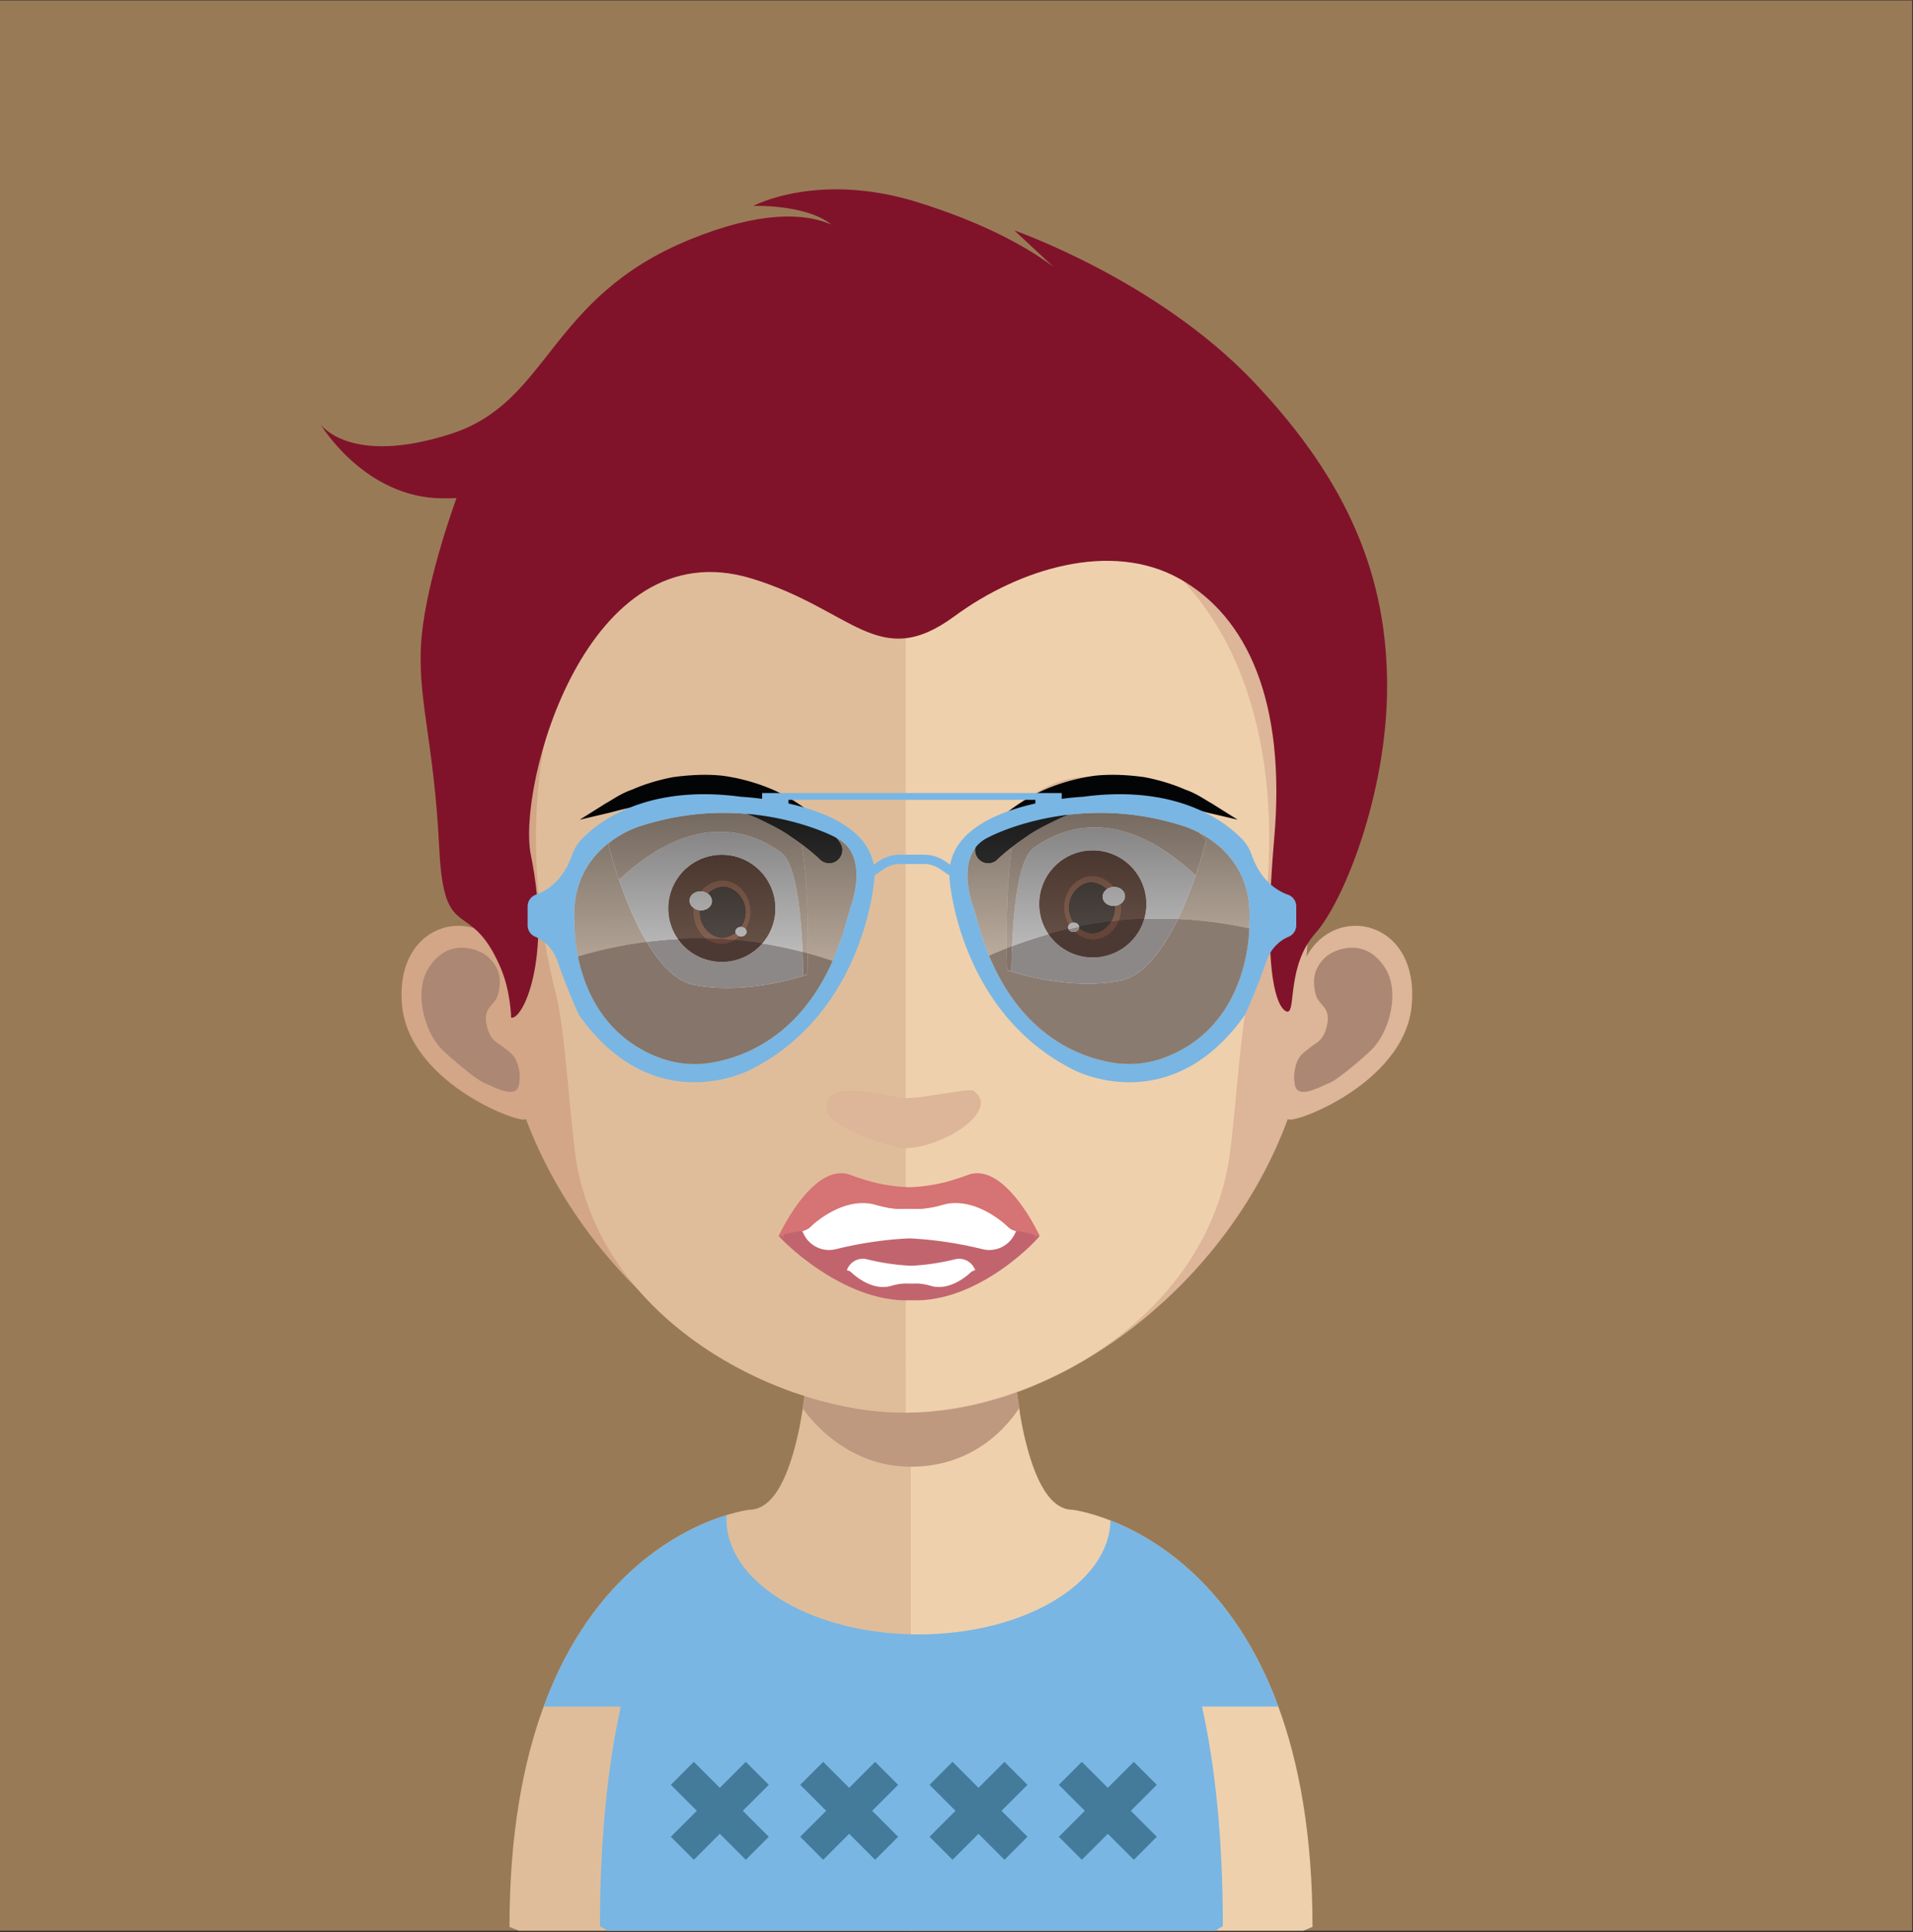 <svg viewBox="0 0 297 300" xmlns="http://www.w3.org/2000/svg" fill-rule="evenodd" clip-rule="evenodd" stroke-linejoin="round" stroke-miterlimit="1.414"><rect x="0" y="0" width="297" height="300" fill="#333333" stroke="none"/><path fill="#997a57" fill-rule="nonzero" d="M0 .07h296.866v299.705H0z"/><path d="M141.312 187.505v112.27H80.584c-.989-.394-1.482-.594-1.482-.594 0-14.331 2.102-25.505 5.305-34.219 7.73-21.03 21.882-27.709 28.396-29.723 2.138-.661 3.455-.82 3.455-.82.231 0 .446-.021.667-.056 1.911-.308 3.464-1.969 4.71-4.619.928-1.968 1.701-4.479 2.332-7.386.251-1.132.446-2.275.646-3.51.297-2.077.589-4.25.841-6.525.097-1.384.245-2.717.394-4.152.538-6.868.692-14.388.692-21.507 0 0 8.155.841 14.772.841z" fill="#e0bd9a" fill-rule="nonzero"/><path d="M203.772 299.181s-.543.2-1.435.594h-61.025v-112.27h.149c6.571 0 14.828-.841 14.828-.841 0 7.068.143 14.485.687 21.358.149 1.338.297 2.717.395 4.055.251 2.373.548 4.597.891 6.673v.046c.098.943.292 1.784.446 2.671.6 2.921 1.328 5.489 2.204 7.549 1.092 2.563 2.419 4.352 4.029 5.06.512.23 1.056.343 1.625.343 0 0 2.337.282 5.838 1.656 7.15 2.798 19.159 10.143 26.058 28.887 3.204 8.714 5.31 19.888 5.31 34.219z" fill="#efd0ad" fill-rule="nonzero"/><path d="M158.262 218.54v.05c-1.532 2.357-6.671 9.134-16.85 9.134h-.099c-9.635-.049-15.268-7.023-16.701-9.086.296-2.062.593-4.223.84-6.482.099-1.327.247-2.702.395-4.126a67.82 67.82 0 0 0 15.269 2.014h.197a65.505 65.505 0 0 0 15.665-2.161c.148 1.326.296 2.701.395 4.027.247 2.357.544 4.568.889 6.63z" fill="#be987f" fill-rule="nonzero"/><path d="M186.612 264.962c2.004 9.042 3.239 20.241 3.239 34.111 0 0-.379.184-1.143.702H94.289c-.758-.518-1.142-.702-1.142-.702 0-13.844 1.235-25.033 3.234-34.111H84.407c7.73-21.03 21.882-27.709 28.396-29.723-.015.205-.02.415-.02.625 0 9.626 12.645 17.473 28.529 17.878.436.016.871.021 1.307.021 16.325 0 29.6-7.899 29.785-17.688 7.15 2.798 19.159 10.143 26.058 28.887h-11.85z" fill="#79b6e3" fill-rule="nonzero"/><path d="M140.622 59.561c-64.337 0-64.683 53.779-61.817 88.993-4.398-8.349-17.492-5.796-16.405 7.367 1.038 12.671 19.745 19.129 19.222 17.73 9.743 26.043 35.528 45.675 59 45.675h.494V59.561h-.494z" fill="#d2a686" fill-rule="nonzero"/><path d="M140.967 59.561c64.337 0 64.682 53.779 61.866 88.993 4.398-8.349 17.443-5.796 16.356 7.367-.988 12.671-19.733 19.134-19.222 17.73-9.49 26.043-35.528 45.675-59 45.675h-.345l-.149-159.765h.494z" fill="#ddb598" fill-rule="nonzero"/><path d="M140.116 74.737c-21.149 0-36.665 6.139-46.005 18.221-13.094 16.944-12.6 42.777-7.807 61.342 1.483 5.698 2.273 20.971 3.261 26.571 4.596 25.096 32.317 38.455 50.551 38.455h.494V74.737h-.494z" fill="#e0bd9a" fill-rule="nonzero"/><path d="M186.07 93.007c-9.29-12.033-24.608-18.172-45.46-18.27v144.589c20.852-.245 45.806-14.881 50.056-38.455 1.037-5.6 1.778-20.873 3.261-26.571 4.842-18.515 5.336-44.3-7.857-61.293z" fill="#efd0ad" fill-rule="nonzero"/><path d="M126.123 71.431l-.267.267.044.089c.089-.133.134-.267.223-.356z" fill="#432e1b" fill-rule="nonzero"/><path d="M94.456 131.17s4.908 20.136 13.335 21.78c8.427 1.642 17.547-1.624 17.547-1.624s.872-23.663-3.443-26.755c-4.311-3.106-14.25-7.593-27.439 6.599zm92.811-.685s-4.908 20.136-13.335 21.78c-8.426 1.642-17.546-1.624-17.546-1.624s-.872-23.663 3.443-26.756c4.311-3.105 14.25-7.592 27.438 6.6z" fill="#fff" fill-rule="nonzero"/><path d="M66.502 150.371c3.162-5.108 8.103-2.897 9.289-1.768 1.285 1.228 2.322 2.8 1.532 5.796-.445 1.719-2.224 1.866-1.828 4.42.494 2.897 1.828 3.045 2.618 3.732.742.639 1.68 1.13 2.125 2.358a6.197 6.197 0 0 1 .297 3.634c-.495 2.063-3.509.393-5.534-.491-1.335-.638-5.584-4.224-6.671-5.402-2.669-3.045-3.953-8.939-1.828-12.279zm148.585 0c-3.162-5.108-8.054-2.897-9.289-1.768-1.285 1.228-2.273 2.8-1.532 5.796.445 1.719 2.224 1.866 1.828 4.42-.494 2.897-1.828 3.045-2.569 3.732-.742.639-1.73 1.13-2.174 2.358-.445 1.228-.544 2.505-.297 3.634.494 2.063 3.509.393 5.534-.491 1.384-.638 5.584-4.224 6.671-5.402 2.718-3.045 3.953-8.939 1.828-12.279z" fill="#ac8774" fill-rule="nonzero"/><path d="M137.235 193.695c-.101-.022-.202-.041-.303-.065.099.023.186.041.303.065zm-.785-.175c-.093-.024-.178-.051-.27-.076l-.01.004s.105.029.28.072z" fill="#bc917b" fill-rule="nonzero"/><path d="M128.269 172.154c-.245-4.997 9.178-1.826 12.284-1.67 2.455.126 9.923-1.574 10.564-1.136 4.394 2.962-4.654 8.928-10.72 8.928-1.616 0-11.981-3.109-12.128-6.122z" fill="#ddb598" fill-rule="nonzero"/><path d="M137.41 190.762l-.311-.066.311.066zm-.806-.18c-.095-.025-.182-.052-.277-.078l-.01.005s.107.029.287.073z" fill="#ba907b" fill-rule="nonzero"/><path d="M125.349 151.264s-.193.056-.626.236c-.108-7.257-.779-17.227-3.473-19.137-4.007-2.933-13.052-7.061-25.138 4.23-1.099-3.12-1.65-5.485-1.65-5.485 13.213-14.22 23.161-9.74 27.44-6.632 4.319 3.104 3.447 26.788 3.447 26.788z" fill="#d6b496" fill-rule="nonzero"/><path d="M120.36 141.01a8.294 8.294 0 1 1-16.587 0 8.294 8.294 0 0 1 16.587 0z" fill="#482315" fill-rule="nonzero"/><path d="M111.681 146.534c-2.395-.198-4.234-2.615-4.015-5.272.213-2.657 2.422-4.736 4.819-4.536 2.395.198 4.23 2.612 4.019 5.268-.218 2.658-2.429 4.74-4.823 4.54z" fill="#7e3a22" fill-rule="nonzero"/><path d="M111.888 145.575c-1.668-.142-3.397-1.971-3.213-4.223.188-2.26 2.188-3.785 3.856-3.648 1.668.141 3.393 1.978 3.21 4.231-.184 2.256-2.19 3.777-3.853 3.64z" fill="#211a10" fill-rule="nonzero"/><path d="M137.542 193.137c-.104-.022-.207-.043-.311-.067.102.023.192.042.311.067zm-.805-.18c-.096-.025-.183-.052-.277-.078l-.011.004s.107.03.288.074z" fill="#ba907b" fill-rule="nonzero"/><path d="M141.093 195.526h.001-.001zm-3.927-2.958c-.112-.024-.223-.045-.334-.071.109.024.205.045.334.071zm-.864-.193c-.103-.026-.196-.056-.297-.083l-.011.005s.114.031.308.078zm4.791-.018h.001-.001zm-.248 2.327h.001-.001zm-3.928-2.958c-.111-.024-.222-.045-.333-.071l.333.071zm-.864-.193c-.102-.026-.195-.055-.296-.083l-.012.004s.115.032.308.079zm4.792-.018h.001-.001zm.639 2.955h.001-.001zm-3.796-2.859c-.108-.023-.215-.044-.323-.069.106.024.199.043.323.069zm-.835-.187c-.1-.025-.19-.053-.287-.08l-.011.005s.111.03.298.075zm4.631-.017h.001-.001z" fill="#bc917b" fill-rule="nonzero"/><path d="M156.374 150.579s.194.056.627.236c.107-7.258.778-17.227 3.473-19.137 4.006-2.933 13.052-7.062 25.138 4.229 1.098-3.119 1.649-5.484 1.649-5.484-13.213-14.22-23.16-9.74-27.439-6.632-4.319 3.103-3.448 26.788-3.448 26.788z" fill="#d6b496" fill-rule="nonzero"/><path d="M161.364 140.325a8.294 8.294 0 1 0 16.587 0 8.294 8.294 0 0 0-16.587 0z" fill="#482315" fill-rule="nonzero"/><path d="M170.043 145.848c2.395-.197 4.234-2.614 4.016-5.271-.215-2.657-2.423-4.736-4.82-4.536-2.395.198-4.231 2.612-4.019 5.269.218 2.656 2.428 4.739 4.823 4.538z" fill="#7e3a22" fill-rule="nonzero"/><path d="M169.836 144.89c1.667-.142 3.396-1.971 3.213-4.223-.187-2.26-2.189-3.785-3.856-3.648-1.668.141-3.394 1.978-3.21 4.231.184 2.256 2.19 3.777 3.853 3.64z" fill="#211a10" fill-rule="nonzero"/><path d="M130.399 130.85c-.064-.098-1.593-2.424-4.719-4.82-1.959-1.502-3.878-2.646-5.87-3.498a30.387 30.387 0 0 0-7.551-2.081c-2.284-.254-4.815-.187-7.767.211-2.255.429-4.454 1.099-6.321 1.923-1.331.458-2.382 1.102-3.227 1.62-.323.198-.616.377-.913.537l-4.025 2.531 4.638-1.09c.217-.054.45-.116.702-.183.959-.254 2.154-.571 3.554-.777.328-.047.661-.113 1.002-.181.583-.117 1.187-.237 1.819-.267.703-.047 1.432-.099 2.18-.153l.974-.07c2.57-.032 4.739.163 6.667.606a25.456 25.456 0 0 1 6.259 1.963c1.875.898 3.672 1.788 5.075 2.818 2.834 1.891 4.411 3.469 4.426 3.483v.001a2.016 2.016 0 0 0 2.53.266c.934-.61 1.196-1.87.602-2.778l-.035-.061zm57.696-6.127c-.266-.141-.559-.321-.883-.52-.845-.517-1.895-1.16-3.186-1.603-1.906-.839-4.105-1.509-6.387-1.942-2.927-.394-5.458-.462-7.752-.206a30.443 30.443 0 0 0-7.543 2.081c-1.963.84-3.937 2.016-5.866 3.497-3.07 2.353-4.597 4.637-4.711 4.813l-.029.042a2.04 2.04 0 0 0 .264 2.537 1.99 1.99 0 0 0 1.427.596h.001c.539 0 1.045-.212 1.426-.596l.017-.016c.148-.149 1.68-1.645 4.427-3.481 1.381-1.013 3.18-1.905 5.05-2.801a25.543 25.543 0 0 1 6.293-1.971c1.9-.438 4.074-.629 6.61-.602l1.022.073c.743.053 1.465.104 2.172.152.623.029 1.226.149 1.809.266.341.068.673.134 1.001.181 1.401.206 2.596.523 3.556.777.25.067.484.129.707.185l4.636 1.089-4.061-2.551z" fill="#030405" fill-rule="nonzero"/><path d="M161.396 191.858c-5.849-1.708-20.923-4.794-20.923-4.794-10.958 1.675-19.495 4.725-19.558 4.794-.261.023 9.826 10.531 20.523 10.023 10.697.508 20.219-9.989 19.958-10.023z" fill="#c2646e" fill-rule="nonzero"/><path d="M110.538 140.017c-.07.815-.905 1.41-1.863 1.331-.959-.082-1.683-.809-1.619-1.618.07-.818.901-1.414 1.859-1.335.964.077 1.688.805 1.623 1.622zm5.377 4.711c-.035.405-.452.704-.93.664-.481-.038-.841-.405-.811-.81.034-.405.453-.705.93-.664.481.037.845.402.811.81zm25.015 42.938v.013l-.109-.013-.109.013v-.013c-1.593.123-3.147-.149-4.58-.551l.004.003c-4.879-1.53-9.593 2.692-10.189 3.251-.363.357-.791.642-1.4.765l.239.489a4.378 4.378 0 0 0 4.985 2.329c2.672-.665 6.725-1.463 11.385-1.676v-4.601l-.226-.009zm.452 0v.013l.109-.013.109.013v-.013c1.593.123 3.147-.149 4.58-.551l-.004.003c4.88-1.53 9.593 2.692 10.189 3.251.363.357.791.642 1.401.765l-.24.489a4.378 4.378 0 0 1-4.985 2.329c-2.672-.665-6.725-1.463-11.385-1.676v-4.601l.226-.009z" fill="#fff" fill-rule="nonzero"/><path d="M150.436 182.362s-1.582.615-3.425 1.114l.012.005s-.124.034-.334.086c-.191.049-.38.086-.575.132l-.362.077c-.322.069-.635.132-.949.181a25.37 25.37 0 0 1-3.312.367c-.111.005-.223.005-.335.008-.112-.003-.223-.003-.334-.008h-.001a25.37 25.37 0 0 1-3.312-.367 17.146 17.146 0 0 1-.949-.181l-.362-.077c-.194-.046-.384-.083-.575-.132a17.617 17.617 0 0 1-.334-.086l.012-.005a38.064 38.064 0 0 1-3.424-1.114c-5.763-1.831-10.962 9.496-10.962 9.496h.002l.606.085c-.181.97.251-.342.251-.342.629 0 1.499-.338 2.272-.406.18-.009.346-.03.501-.061.576-.117.987-.38 1.337-.709l-.001.006.064-.062c.596-.559 5.31-4.781 10.189-3.251l-.004-.003c1.433.402 2.987.674 4.58.551v.013l.109-.013.109.013v-.013l.226.009.226-.009v.013l.109-.013.109.013v-.013c1.593.123 3.147-.149 4.58-.551l-.004.003c4.88-1.53 9.593 2.692 10.189 3.251l.064.062-.001-.006c.35.329.761.592 1.338.709.154.031.32.052.501.061.773.068 1.643.406 2.271.406 0 0 .432 1.312.251.342l.607-.085h.001s-5.199-11.327-10.961-9.496z" fill="#d67374" fill-rule="nonzero"/><path d="M171.186 139.332c.069.814.906 1.41 1.863 1.331.96-.082 1.683-.809 1.618-1.619-.069-.818-.9-1.413-1.859-1.335-.963.079-1.687.805-1.622 1.623zm-5.377 4.711c.035.405.452.704.929.664.482-.038.842-.405.812-.81-.035-.405-.453-.705-.93-.664-.482.037-.846.401-.811.81zm-24.236 55.255v-.008l.065.007.066-.007v.008c.957-.074 1.891.089 2.752.331l-.003-.002c2.932.919 5.764-1.618 6.122-1.954.218-.214.476-.385.842-.459l-.144-.294a2.632 2.632 0 0 0-2.995-1.4c-1.606.4-4.041.88-6.841 1.007v2.765l.136.006zm-.272 0v-.008l-.065.007-.066-.007v.008c-.957-.074-1.89.089-2.752.331l.003-.002c-2.932.919-5.764-1.618-6.122-1.954a1.612 1.612 0 0 0-.841-.459l.144-.294a2.63 2.63 0 0 1 2.995-1.4c1.605.4 4.04.88 6.84 1.007v2.765l-.136.006z" fill="#fff" fill-rule="nonzero"/><path d="M119.354 277.119l-3.567-3.563-4.033 4.029-4.033-4.029-3.566 3.563 4.033 4.034-4.033 4.031 3.566 3.569 4.033-4.033 4.033 4.033 3.567-3.569-4.033-4.031 4.033-4.034zm20.08 0l-3.567-3.563-4.032 4.029-4.033-4.029-3.567 3.563 4.033 4.034-4.033 4.031 3.567 3.569 4.033-4.033 4.032 4.033 3.567-3.569-4.033-4.031 4.033-4.034zm20.08 0l-3.566-3.563-4.033 4.029-4.032-4.029-3.567 3.563 4.032 4.034-4.032 4.031 3.567 3.569 4.032-4.033 4.033 4.033 3.566-3.569-4.032-4.031 4.032-4.034zm20.081 0l-3.57-3.563-4.033 4.029-4.033-4.029-3.566 3.563 4.032 4.034-4.032 4.031 3.566 3.569 4.033-4.033 4.033 4.033 3.57-3.569-4.033-4.031 4.033-4.034z" fill="#447a9a"/><path d="M199.889 157.076c1.32 0-.093-7.201 4.324-12.167 4.414-4.959 11.14-21.68 11.14-38.364 0-16.685-5.759-31.529-20.768-47.317-15.016-15.784-37.094-23.443-37.094-23.443l10.155 9.463s-5.471-7.687-25.134-13.835c-15.512-4.843-25.56.558-25.56.558s10.229-.362 13.335 4.183c.774 1.157 3.647 2.91 3.647 2.91s-4.753-10.898-26.843-1.865C85.022 46.22 85.418 62.386 70.058 67.345c-15.721 5.091-20.281-1.438-20.281-1.438s6.821 11.432 18.938 11.464c2.325 0 2.167-.056 2.167-.056s-4.54 12.256-5.409 21.406c-.89 9.331 1.885 15.712 2.737 33.172.738 14.92 4.724 7.273 9.473 18.272 1.606 3.685 1.672 7.836 1.672 7.836 1.761.434 6.379-8.953 3.059-25.272-2.158-10.593 8.516-50.737 34.259-42.913 15.743 4.79 19.714 14.543 31.489 5.879 10.153-7.462 24.344-11.754 34.938-5.855 10.605 5.915 16.579 19.192 14.723 40.381-2.355 27.052 2.066 26.855 2.066 26.855z" fill="#80132a" fill-rule="nonzero"/><path d="M153.55 148.368a44.165 44.165 0 0 1-1.737-5.066l-.062-.221a64.029 64.029 0 0 0-.742-2.508c-.408-1.253-1.005-3.558-.758-5.771.128-1.141.48-2.257 1.197-3.191a2.04 2.04 0 0 0 .554 1.811 1.99 1.99 0 0 0 1.427.596h.001c.539 0 1.045-.212 1.426-.596l.017-.016c.102-.103.859-.843 2.216-1.893-.736 5.244-.814 11.812-.781 15.71-.504.198-1.009.402-1.515.613l-.108.045-.107.045-.104.044-.09.038-.149.063-.087.037-.117.051a40.664 40.664 0 0 0-.481.209zm40.412-4.229l-.156-.034a65.418 65.418 0 0 0-10.933-1.417c2.847-5.857 4.394-12.203 4.394-12.203l-.017-.018.011-.044a52.053 52.053 0 0 0-1.084-1.133c2.463 1.291 5.901 3.857 7.255 8.508.457 1.574.676 3.388.537 5.472 0 0 .012.314-.007.869z" fill="url(#a)"/><path d="M157.113 146.914c.283-6.526 1.126-13.652 3.361-15.236 1.996-1.461 5.243-3.22 9.494-3.22 4.281 0 9.58 1.783 15.644 7.449a58.66 58.66 0 0 0 1.638-5.44.281.281 0 0 1 .017.018s-1.547 6.346-4.394 12.203a62.06 62.06 0 0 0-2.739-.06h-.065c-.814 0-1.631.017-2.456.049a8.293 8.293 0 0 0-7.955-10.645 8.293 8.293 0 0 0-6.829 13.002 69.508 69.508 0 0 0-5.716 1.88z" fill="url(#b)"/><path d="M156.308 147.223c-.033-3.898.045-10.466.781-15.71a39.785 39.785 0 0 1 2.211-1.588c1.381-1.013 3.18-1.905 5.05-2.801.472-.218.953-.422 1.441-.612a42.285 42.285 0 0 1 5.037-.302c3.823 0 8.096.522 12.621 1.957 0 0 1.169.306 2.728 1.123.359.364.72.741 1.084 1.133l-.011.044a58.66 58.66 0 0 1-1.638 5.44c-6.064-5.666-11.363-7.449-15.644-7.449-4.251 0-7.498 1.759-9.494 3.22-2.235 1.584-3.078 8.71-3.361 15.236-.267.101-.537.205-.805.309z" fill="url(#c)"/><path d="M162.829 145.034a8.293 8.293 0 0 1 6.829-13.002 8.293 8.293 0 0 1 7.955 10.645 63.478 63.478 0 0 0-3.914.279 5.239 5.239 0 0 0 .331-2.649c.422-.305.677-.769.637-1.263-.065-.769-.804-1.342-1.69-1.342l-.074.002c-.843-1.027-2.053-1.676-3.344-1.676a3.82 3.82 0 0 0-.32.013c-2.395.198-4.231 2.612-4.019 5.269.068.829.33 1.602.732 2.268a.666.666 0 0 0-.143.465.607.607 0 0 0 .058.215c-1.006.232-2.019.49-3.038.776z" fill="url(#d)"/><path d="M165.952 143.578a5.213 5.213 0 0 1-.732-2.268c-.212-2.657 1.624-5.071 4.019-5.269a3.82 3.82 0 0 1 .32-.013c1.291 0 2.501.649 3.344 1.676l-.095.005c-.38.031-.723.163-.995.362-.693-.671-1.581-1.061-2.41-1.061-.07 0-.14.003-.21.009-1.668.141-3.394 1.978-3.21 4.231.061.753.326 1.425.713 1.98a.93.93 0 0 0-.744.348zm6.52-.484a4.03 4.03 0 0 0 .577-2.427l-.001-.004h.001a1.97 1.97 0 0 0 .981-.356 5.239 5.239 0 0 1-.331 2.649 66.74 66.74 0 0 0-1.227.138z" fill="url(#e)"/><path d="M167.549 143.894c-.034-.378-.403-.664-.841-.664h-.012a4.017 4.017 0 0 1-.713-1.98c-.184-2.253 1.542-4.09 3.21-4.231.07-.006.14-.009.21-.009.829 0 1.717.39 2.41 1.061-.417.305-.666.766-.627 1.261.065.766.808 1.338 1.693 1.338.056 0 .112-.002.169-.007a4.03 4.03 0 0 1-.576 2.431 63.746 63.746 0 0 0-4.923.8z" fill="url(#f)"/><path d="M153.43 134.018h-.001a1.99 1.99 0 0 1-1.427-.596 2.04 2.04 0 0 1-.554-1.811c.522-.68 1.237-1.264 2.199-1.692 0 0 4.757-2.524 12.144-3.407-.488.19-.969.394-1.441.612-1.87.896-3.669 1.788-5.05 2.801a39.785 39.785 0 0 0-2.211 1.588c-1.357 1.05-2.114 1.79-2.216 1.893l-.017.016a1.995 1.995 0 0 1-1.426.596z" fill="url(#g)"/><path d="M172.879 140.67c-.885 0-1.628-.572-1.693-1.338-.039-.495.21-.956.627-1.261.272-.199.615-.331.995-.362l.095-.005.074-.002c.886 0 1.625.573 1.69 1.342.04.494-.215.958-.637 1.263a1.97 1.97 0 0 1-.981.356h-.001a1.926 1.926 0 0 1-.169.007z" fill="url(#h)"/><path d="M165.867 144.258a.607.607 0 0 1-.058-.215.666.666 0 0 1 .143-.465.93.93 0 0 1 .744-.348h.012c.438 0 .807.286.841.664-.559.113-1.119.234-1.682.364z" fill="url(#i)"/><path d="M129.265 149.19a67.737 67.737 0 0 0-3.851-1.179c.039-4.172-.048-11.515-.955-16.958 1.832 1.359 2.831 2.358 2.843 2.369v.001a2.016 2.016 0 0 0 2.53.266c.934-.61 1.196-1.87.602-2.778l-.035-.061a11.229 11.229 0 0 0-.577-.786c1.03.522 1.75 1.236 2.239 2.054 1.033 1.73 1.033 3.927.746 5.761a17.466 17.466 0 0 1-.655 2.695c-.287.899-.55 1.814-.801 2.728a44.69 44.69 0 0 1-2.087 5.888h.001zm-39.536-.694a28.077 28.077 0 0 1-.289-1.684c-.296-2.124-.247-3.541-.247-3.541v-.001l-.017-.292c-.335-6.574 2.92-10.406 5.898-12.518-.203.212-.407.428-.612.648l.011.045-.017.017s2.107 8.645 5.931 15.069a68.148 68.148 0 0 0-10.658 2.257z" fill="url(#j)"/><path d="M124.62 147.798a64.844 64.844 0 0 0-6.319-1.318 8.293 8.293 0 0 0-6.235-13.763 8.293 8.293 0 0 0-6.772 13.081 64.015 64.015 0 0 0-4.907.441c-3.824-6.424-5.931-15.069-5.931-15.069l.017-.017c.08.337.628 2.569 1.639 5.44 6.065-5.667 11.363-7.449 15.644-7.449 4.25 0 7.498 1.758 9.494 3.219 2.257 1.6 3.094 8.856 3.37 15.435z" fill="url(#k)"/><path d="M125.414 148.011a62.5 62.5 0 0 0-.794-.213c-.276-6.579-1.113-13.835-3.37-15.435-1.996-1.461-5.244-3.219-9.494-3.219-4.281 0-9.579 1.782-15.644 7.449-1.011-2.871-1.559-5.103-1.639-5.44l-.011-.045c.205-.22.409-.436.612-.648 2.411-1.709 4.641-2.293 4.641-2.293a41.628 41.628 0 0 1 12.619-1.957c1.273 0 2.495.058 3.661.159.614.229 1.218.48 1.806.752 1.875.898 3.672 1.788 5.075 2.818.582.388 1.11.763 1.583 1.114.907 5.443.994 12.786.955 16.958z" fill="url(#l)"/><path d="M118.301 146.48a62.374 62.374 0 0 0-4.222-.518c.279-.166.544-.363.787-.587a1.175 1.175 0 0 0 .206.02c.44 0 .81-.287.843-.667a.667.667 0 0 0-.143-.465 5.226 5.226 0 0 0 .732-2.269c.211-2.656-1.624-5.07-4.019-5.268a3.845 3.845 0 0 0-.321-.013c-1.29 0-2.501.649-3.343 1.676l-.076-.001c-.885 0-1.623.572-1.689 1.342-.039.494.216.957.638 1.262a5.87 5.87 0 0 0-.028.27c-.149 1.805.653 3.5 1.933 4.463-.35-.006-.701-.009-1.049-.009h-.045a63.09 63.09 0 0 0-3.211.082 8.293 8.293 0 0 1 6.772-13.081 8.293 8.293 0 0 1 6.235 13.763z" fill="url(#m)"/><path d="M114.079 145.962a62.748 62.748 0 0 0-4.48-.237c-1.28-.963-2.082-2.658-1.933-4.463a5.87 5.87 0 0 1 .028-.27c.27.194.607.324.981.356v.004c-.184 2.252 1.545 4.081 3.213 4.223.07.006.14.009.211.009.707 0 1.459-.285 2.096-.786.075.28.334.51.671.577a4.737 4.737 0 0 1-.787.587zm1.693-1.699a.93.93 0 0 0-.744-.348 4.026 4.026 0 0 0 .713-1.98c.183-2.253-1.542-4.09-3.21-4.231a2.44 2.44 0 0 0-.21-.009c-.829 0-1.717.39-2.411 1.061a1.937 1.937 0 0 0-1.089-.367c.842-1.027 2.053-1.676 3.343-1.676.107 0 .213.004.321.013 2.395.198 4.23 2.612 4.019 5.268a5.226 5.226 0 0 1-.732 2.269z" fill="url(#n)"/><path d="M112.099 145.584c-.071 0-.141-.003-.211-.009-1.668-.142-3.397-1.971-3.213-4.223v-.004c.057.005.114.007.17.007.885 0 1.627-.572 1.693-1.338.039-.494-.211-.956-.628-1.261.694-.671 1.582-1.061 2.411-1.061.07 0 .141.003.21.009 1.668.141 3.393 1.978 3.21 4.231a4.026 4.026 0 0 1-.713 1.98h-.011c-.44 0-.811.287-.843.667a.624.624 0 0 0 .021.216c-.637.501-1.389.786-2.096.786z" fill="url(#o)"/><path d="M128.735 134.017a2.016 2.016 0 0 1-1.433-.594v-.001c-.012-.011-1.011-1.01-2.843-2.369a38.399 38.399 0 0 0-1.583-1.114c-1.403-1.03-3.2-1.92-5.075-2.818a25.682 25.682 0 0 0-1.806-.752c8.169.71 13.522 3.55 13.522 3.55.104.047.207.095.305.145.365.462.555.752.577.786l.035.061c.594.908.332 2.168-.602 2.778a1.982 1.982 0 0 1-1.097.328z" fill="url(#p)"/><path d="M108.845 141.355a1.967 1.967 0 0 1-1.151-.363c-.422-.305-.677-.768-.638-1.262.066-.77.804-1.342 1.689-1.342a1.952 1.952 0 0 1 .17.007c.381.03.724.162.995.361.417.305.667.767.628 1.261-.066.766-.808 1.338-1.693 1.338z" fill="url(#q)"/><path d="M115.072 145.395l-.087-.003a1.175 1.175 0 0 1-.119-.017c-.337-.067-.596-.297-.671-.577a.624.624 0 0 1-.021-.216c.032-.38.403-.667.843-.667h.011a.93.93 0 0 1 .744.348.667.667 0 0 1 .143.465c-.033.38-.403.667-.843.667z" fill="url(#r)"/><path d="M180.991 164.136c-2.606 1.008-5.422 1.326-8.178.874-5.918-.966-16.367-5.082-21-21.708a67.913 67.913 0 0 0-.804-2.729c-.772-2.368-2.218-8.496 2.638-10.654 0 0 13.216-7.013 29.804-1.753 0 0 11.328 2.967 10.518 15.104 0 0 .567 15.627-12.978 20.866zm-33.468-29.88l-.814-.553c-.964-.654-2.09-1-3.254-1h-3.746c-1.164 0-2.29.346-3.254 1l-.814.553c-.997-5.632-7.73-8.277-13.224-9.504v-.564h38.33v.564c-5.495 1.227-12.227 3.872-13.224 9.504zm-15.368 6.317a64.786 64.786 0 0 0-.804 2.729c-4.634 16.626-15.083 20.742-21 21.708-2.757.452-5.572.134-8.178-.874-13.546-5.239-12.98-20.866-12.98-20.866-.809-12.137 10.52-15.104 10.52-15.104 16.587-5.26 29.804 1.753 29.804 1.753 4.855 2.158 3.409 8.286 2.638 10.654zm67.803-1.661c-1.559-.551-4.16-2.051-5.6-6.107-.318-.912-.793-1.759-1.456-2.46-2.617-2.741-10.088-8.615-24.826-6.629 0 0-1.297.056-3.239.314v-.898h-46.511v.898c-1.942-.258-3.239-.314-3.239-.314-14.738-1.986-22.209 3.888-24.825 6.629-.664.701-1.139 1.548-1.457 2.46-1.44 4.056-4.04 5.556-5.599 6.107a1.92 1.92 0 0 0-1.29 1.806v2.962c0 .771.47 1.468 1.181 1.764l.173.076c1.57.712 2.73 2.093 3.285 3.722 1.203 3.522 2.687 6.921 3.162 7.984.102.226.221.442.366.641 11.701 16.189 26.488 8.195 26.488 8.195 17.667-8.901 19.15-29.4 19.15-29.4.025-.252.037-.498.043-.74l1.504-1.022a4.327 4.327 0 0 1 2.441-.749h3.746c.873 0 1.717.258 2.44.749l1.505 1.022c.006.242.017.488.043.74 0 0 1.483 20.499 19.15 29.4 0 0 14.786 7.994 26.487-8.195a3.59 3.59 0 0 0 .366-.641c.475-1.063 1.958-4.462 3.162-7.984.555-1.629 1.715-3.01 3.285-3.722l.172-.076a1.916 1.916 0 0 0 1.182-1.764v-2.962a1.92 1.92 0 0 0-1.289-1.806z" fill="#79b6e3" fill-rule="nonzero"/><path d="M175.288 165.211a15.308 15.308 0 0 1-2.473-.203c-5.266-.859-14.112-4.208-19.265-16.64l.174-.076.307-.133.117-.051.087-.037a22.4 22.4 0 0 1 .239-.101l.104-.044.107-.045.108-.045a78.787 78.787 0 0 1 1.515-.613c.018 2.045.066 3.356.066 3.356l.01.003.002.059s5.824 2.085 12.464 2.085c1.669 0 3.39-.131 5.082-.461 3.697-.721 6.716-5 8.941-9.577 3.785.165 7.436.664 10.933 1.417l.156.034a27.267 27.267 0 0 1-1.365 7.49l-.003.008-.011.033c-1.544 4.577-4.788 9.833-11.594 12.464a15.65 15.65 0 0 1-5.701 1.077z" fill="#8a7b71" fill-rule="nonzero"/><path d="M168.85 152.726c-6.64 0-12.464-2.085-12.464-2.085l-.002-.059c.043.013.239.076.617.233.018-1.239.053-2.557.112-3.901a69.403 69.403 0 0 1 5.717-1.88 8.298 8.298 0 0 0 14.783-2.357 61.379 61.379 0 0 1 2.456-.049h.065c.92 0 1.834.02 2.739.06-2.225 4.577-5.244 8.856-8.941 9.577-1.692.33-3.413.461-5.082.461z" fill="#8d8888" fill-rule="nonzero"/><path d="M157.001 150.815a7.344 7.344 0 0 0-.617-.233l-.01-.003s-.048-1.311-.066-3.356c.268-.104.538-.208.805-.309a133.657 133.657 0 0 0-.112 3.901z" fill="#827269" fill-rule="nonzero"/><path d="M169.658 148.619a8.283 8.283 0 0 1-6.828-3.585 66.375 66.375 0 0 1 3.037-.776c.126.269.433.452.785.452l.086-.003c.041-.004.081-.009.12-.017.794.73 1.802 1.172 2.864 1.172.107 0 .213-.005.321-.014 1.64-.135 3.019-1.311 3.656-2.892a63.478 63.478 0 0 1 3.914-.279 8.298 8.298 0 0 1-7.955 5.942z" fill="#4d3933" fill-rule="nonzero"/><path d="M169.722 145.862c-1.062 0-2.07-.442-2.864-1.172.336-.067.595-.298.671-.578.637.502 1.389.787 2.097.787.071 0 .14-.003.21-.009.998-.085 2.017-.774 2.636-1.796.41-.05.82-.096 1.227-.138-.637 1.581-2.016 2.757-3.656 2.892a3.848 3.848 0 0 1-.321.014z" fill="#654439" fill-rule="nonzero"/><path d="M169.626 144.899c-.708 0-1.46-.285-2.097-.787a.645.645 0 0 0 .021-.215l-.001-.003a64.233 64.233 0 0 1 4.923-.8c-.619 1.022-1.638 1.711-2.636 1.796a2.44 2.44 0 0 1-.21.009z" fill="#3b3532" fill-rule="nonzero"/><path d="M166.652 144.71c-.352 0-.659-.183-.785-.452a66.742 66.742 0 0 1 1.682-.364l.001.003a.645.645 0 0 1-.021.215c-.076.28-.335.511-.671.578a1.155 1.155 0 0 1-.206.02z" fill="#8d8888" fill-rule="nonzero"/><path d="M153.55 148.368l.174-.076-.174.076zm.481-.209l.117-.051-.117.051zm.204-.088a22.4 22.4 0 0 1 .149-.063l-.149.063zm.239-.101l.104-.044-.104.044zm.211-.089l.108-.045-.108.045zm39.121-3.776z" fill="url(#s)"/><path d="M182.873 142.688zm-2.804-.06h.048-.048z" fill="url(#t)"/><path d="M175.297 165.212a16.441 16.441 0 0 1-.009-.001 15.65 15.65 0 0 0 .009.001zm17.286-13.542l.011-.033-.011.033zm.014-.041a27.267 27.267 0 0 0 1.365-7.49l.003.001a27.242 27.242 0 0 1-1.368 7.489z" fill="#647483" fill-rule="nonzero"/><path d="M107.876 165.211a15.706 15.706 0 0 1-5.705-1.077 19.42 19.42 0 0 1-4.873-2.718l-.002-.002-.063-.049a.143.143 0 0 0-.015-.011l-.051-.04a.28.28 0 0 0-.02-.016l-.05-.04-.036-.028-.04-.032-.036-.029-.025-.02a1.12 1.12 0 0 0-.06-.048c-4.52-3.685-6.396-8.799-7.171-12.605a68.148 68.148 0 0 1 10.658-2.257c2.012 3.38 4.499 6.144 7.404 6.711 1.693.33 3.414.461 5.083.461 6.641 0 12.464-2.085 12.464-2.085l.002-.059.009-.003s.047-1.267.065-3.253c1.274.349 2.559.741 3.851 1.179a34.269 34.269 0 0 1-2.157 4.123v.001a8.36 8.36 0 0 1-.077.124c-5.181 8.325-12.217 10.844-16.682 11.57a15.034 15.034 0 0 1-2.473.203z" fill="#85756a" fill-rule="nonzero"/><path d="M112.874 153.411c-1.669 0-3.39-.131-5.083-.461-2.905-.567-5.392-3.331-7.404-6.711a64.57 64.57 0 0 1 4.907-.441 8.284 8.284 0 0 0 6.772 3.506 8.274 8.274 0 0 0 6.235-2.824c2.077.326 4.184.762 6.319 1.318.053 1.275.086 2.524.103 3.702.378-.157.574-.22.617-.233l-.002.059s-5.823 2.085-12.464 2.085z" fill="#8d8888" fill-rule="nonzero"/><path d="M124.723 151.5c-.017-1.178-.05-2.427-.103-3.702.264.069.529.14.794.213-.018 1.986-.065 3.253-.065 3.253l-.009.003a7.344 7.344 0 0 0-.617.233z" fill="#827269" fill-rule="nonzero"/><path d="M112.066 149.304a8.284 8.284 0 0 1-6.772-3.506 63.09 63.09 0 0 1 3.211-.082h.045c.348 0 .699.003 1.049.009a4.012 4.012 0 0 0 2.082.809c.107.009.213.013.32.013.736 0 1.446-.212 2.078-.585a63.1 63.1 0 0 1 4.222.518 8.274 8.274 0 0 1-6.235 2.824z" fill="#4d3933" fill-rule="nonzero"/><path d="M112.001 146.547c-.107 0-.213-.004-.32-.013a4.012 4.012 0 0 1-2.082-.809c1.475.025 2.969.103 4.48.237a4.084 4.084 0 0 1-2.078.585z" fill="#654439" fill-rule="nonzero"/><path d="M129.265 149.19h-.001.001z" fill="url(#u)"/><path d="M118.301 146.48zm-8.702-.755z" fill="url(#v)"/><path d="M107.867 165.212zm-10.569-3.796l-.002-.002.002.002zm-.065-.051zm-.066-.051l-.02-.016a.28.28 0 0 1 .02.016zm-.07-.056l-.036-.028.036.028zm-.076-.06a.915.915 0 0 1-.036-.029l.036.029zm-.061-.049zm-.06-.048c-4.52-3.684-6.396-8.797-7.173-12.605h.002c.775 3.806 2.651 8.92 7.171 12.605zm30.131-7.663zm.077-.125a34.125 34.125 0 0 0 2.156-4.123h.001a34.269 34.269 0 0 1-2.157 4.123z" fill="#647483" fill-rule="nonzero"/><defs><linearGradient id="a" x2="1" gradientUnits="userSpaceOnUse" gradientTransform="rotate(-90.485 171.186 .282) scale(56.94)"><stop offset="0" stop-color="#f9e8d6"/><stop offset="1" stop-color="#5d534b"/></linearGradient><linearGradient id="b" x2="1" gradientUnits="userSpaceOnUse" gradientTransform="rotate(-90.485 171.186 .282) scale(56.94)"><stop offset="0" stop-color="#fff"/><stop offset="1" stop-color="#5f5d5d"/></linearGradient><linearGradient id="c" x2="1" gradientUnits="userSpaceOnUse" gradientTransform="rotate(-90.485 171.186 .282) scale(56.94)"><stop offset="0" stop-color="#ead9ca"/><stop offset="1" stop-color="#584e46"/></linearGradient><linearGradient id="d" x2="1" gradientUnits="userSpaceOnUse" gradientTransform="rotate(-90.485 171.186 .282) scale(56.94)"><stop offset="0" stop-color="#997f73"/><stop offset="1" stop-color="#26160f"/></linearGradient><linearGradient id="e" x2="1" gradientUnits="userSpaceOnUse" gradientTransform="rotate(-90.485 171.186 .282) scale(56.94)"><stop offset="0" stop-color="#b8907c"/><stop offset="1" stop-color="#3e261c"/></linearGradient><linearGradient id="f" x2="1" gradientUnits="userSpaceOnUse" gradientTransform="rotate(-90.485 171.186 .282) scale(56.94)"><stop offset="0" stop-color="#817873"/><stop offset="1" stop-color="#120e0a"/></linearGradient><linearGradient id="g" x2="1" gradientUnits="userSpaceOnUse" gradientTransform="rotate(-90.485 171.186 .282) scale(56.94)"><stop offset="0" stop-color="#726f6f"/><stop offset="1" stop-color="#040505"/></linearGradient><linearGradient id="h" x2="1" gradientUnits="userSpaceOnUse" gradientTransform="rotate(-90.485 171.186 .282) scale(56.94)"><stop offset="0" stop-color="#fff"/><stop offset="1" stop-color="#5f5d5d"/></linearGradient><linearGradient id="i" x2="1" gradientUnits="userSpaceOnUse" gradientTransform="rotate(-90.485 171.186 .282) scale(56.94)"><stop offset="0" stop-color="#fff"/><stop offset="1" stop-color="#5f5d5d"/></linearGradient><linearGradient id="j" x2="1" gradientUnits="userSpaceOnUse" gradientTransform="rotate(-90.486 140.92 30.77) scale(56.94)"><stop offset="0" stop-color="#efdecc"/><stop offset="1" stop-color="#5a4f47"/></linearGradient><linearGradient id="k" x2="1" gradientUnits="userSpaceOnUse" gradientTransform="rotate(-90.486 140.92 30.77) scale(56.94)"><stop offset="0" stop-color="#fff"/><stop offset="1" stop-color="#5f5d5d"/></linearGradient><linearGradient id="l" x2="1" gradientUnits="userSpaceOnUse" gradientTransform="rotate(-90.486 140.92 30.77) scale(56.94)"><stop offset="0" stop-color="#ead9ca"/><stop offset="1" stop-color="#584e46"/></linearGradient><linearGradient id="m" x2="1" gradientUnits="userSpaceOnUse" gradientTransform="rotate(-90.486 140.92 30.77) scale(56.94)"><stop offset="0" stop-color="#997f73"/><stop offset="1" stop-color="#26160f"/></linearGradient><linearGradient id="n" x2="1" gradientUnits="userSpaceOnUse" gradientTransform="rotate(-90.486 140.92 30.77) scale(56.94)"><stop offset="0" stop-color="#b8907c"/><stop offset="1" stop-color="#3e261c"/></linearGradient><linearGradient id="o" x2="1" gradientUnits="userSpaceOnUse" gradientTransform="rotate(-90.486 140.92 30.77) scale(56.94)"><stop offset="0" stop-color="#817873"/><stop offset="1" stop-color="#120e0a"/></linearGradient><linearGradient id="p" x2="1" gradientUnits="userSpaceOnUse" gradientTransform="rotate(-90.486 140.92 30.77) scale(56.94)"><stop offset="0" stop-color="#726f6f"/><stop offset="1" stop-color="#040505"/></linearGradient><linearGradient id="q" x2="1" gradientUnits="userSpaceOnUse" gradientTransform="rotate(-90.486 140.92 30.77) scale(56.94)"><stop offset="0" stop-color="#fff"/><stop offset="1" stop-color="#5f5d5d"/></linearGradient><linearGradient id="r" x2="1" gradientUnits="userSpaceOnUse" gradientTransform="rotate(-90.486 140.92 30.77) scale(56.94)"><stop offset="0" stop-color="#fff"/><stop offset="1" stop-color="#5f5d5d"/></linearGradient><linearGradient id="s" x2="1" gradientUnits="userSpaceOnUse" gradientTransform="rotate(-90.485 171.186 .282) scale(56.94)"><stop offset="0" stop-color="#8c827d"/><stop offset="1" stop-color="#554e4b"/></linearGradient><linearGradient id="t" x2="1" gradientUnits="userSpaceOnUse" gradientTransform="rotate(-90.485 171.186 .282) scale(56.94)"><stop offset="0" stop-color="#8d8889"/><stop offset="1" stop-color="#565353"/></linearGradient><linearGradient id="u" x2="1" gradientUnits="userSpaceOnUse" gradientTransform="rotate(-90.486 140.92 30.77) scale(56.94)"><stop offset="0" stop-color="#8a7f7a"/><stop offset="1" stop-color="#544d49"/></linearGradient><linearGradient id="v" x2="1" gradientUnits="userSpaceOnUse" gradientTransform="rotate(-90.486 140.92 30.77) scale(56.94)"><stop offset="0" stop-color="#6e605c"/><stop offset="1" stop-color="#3d3432"/></linearGradient></defs></svg>